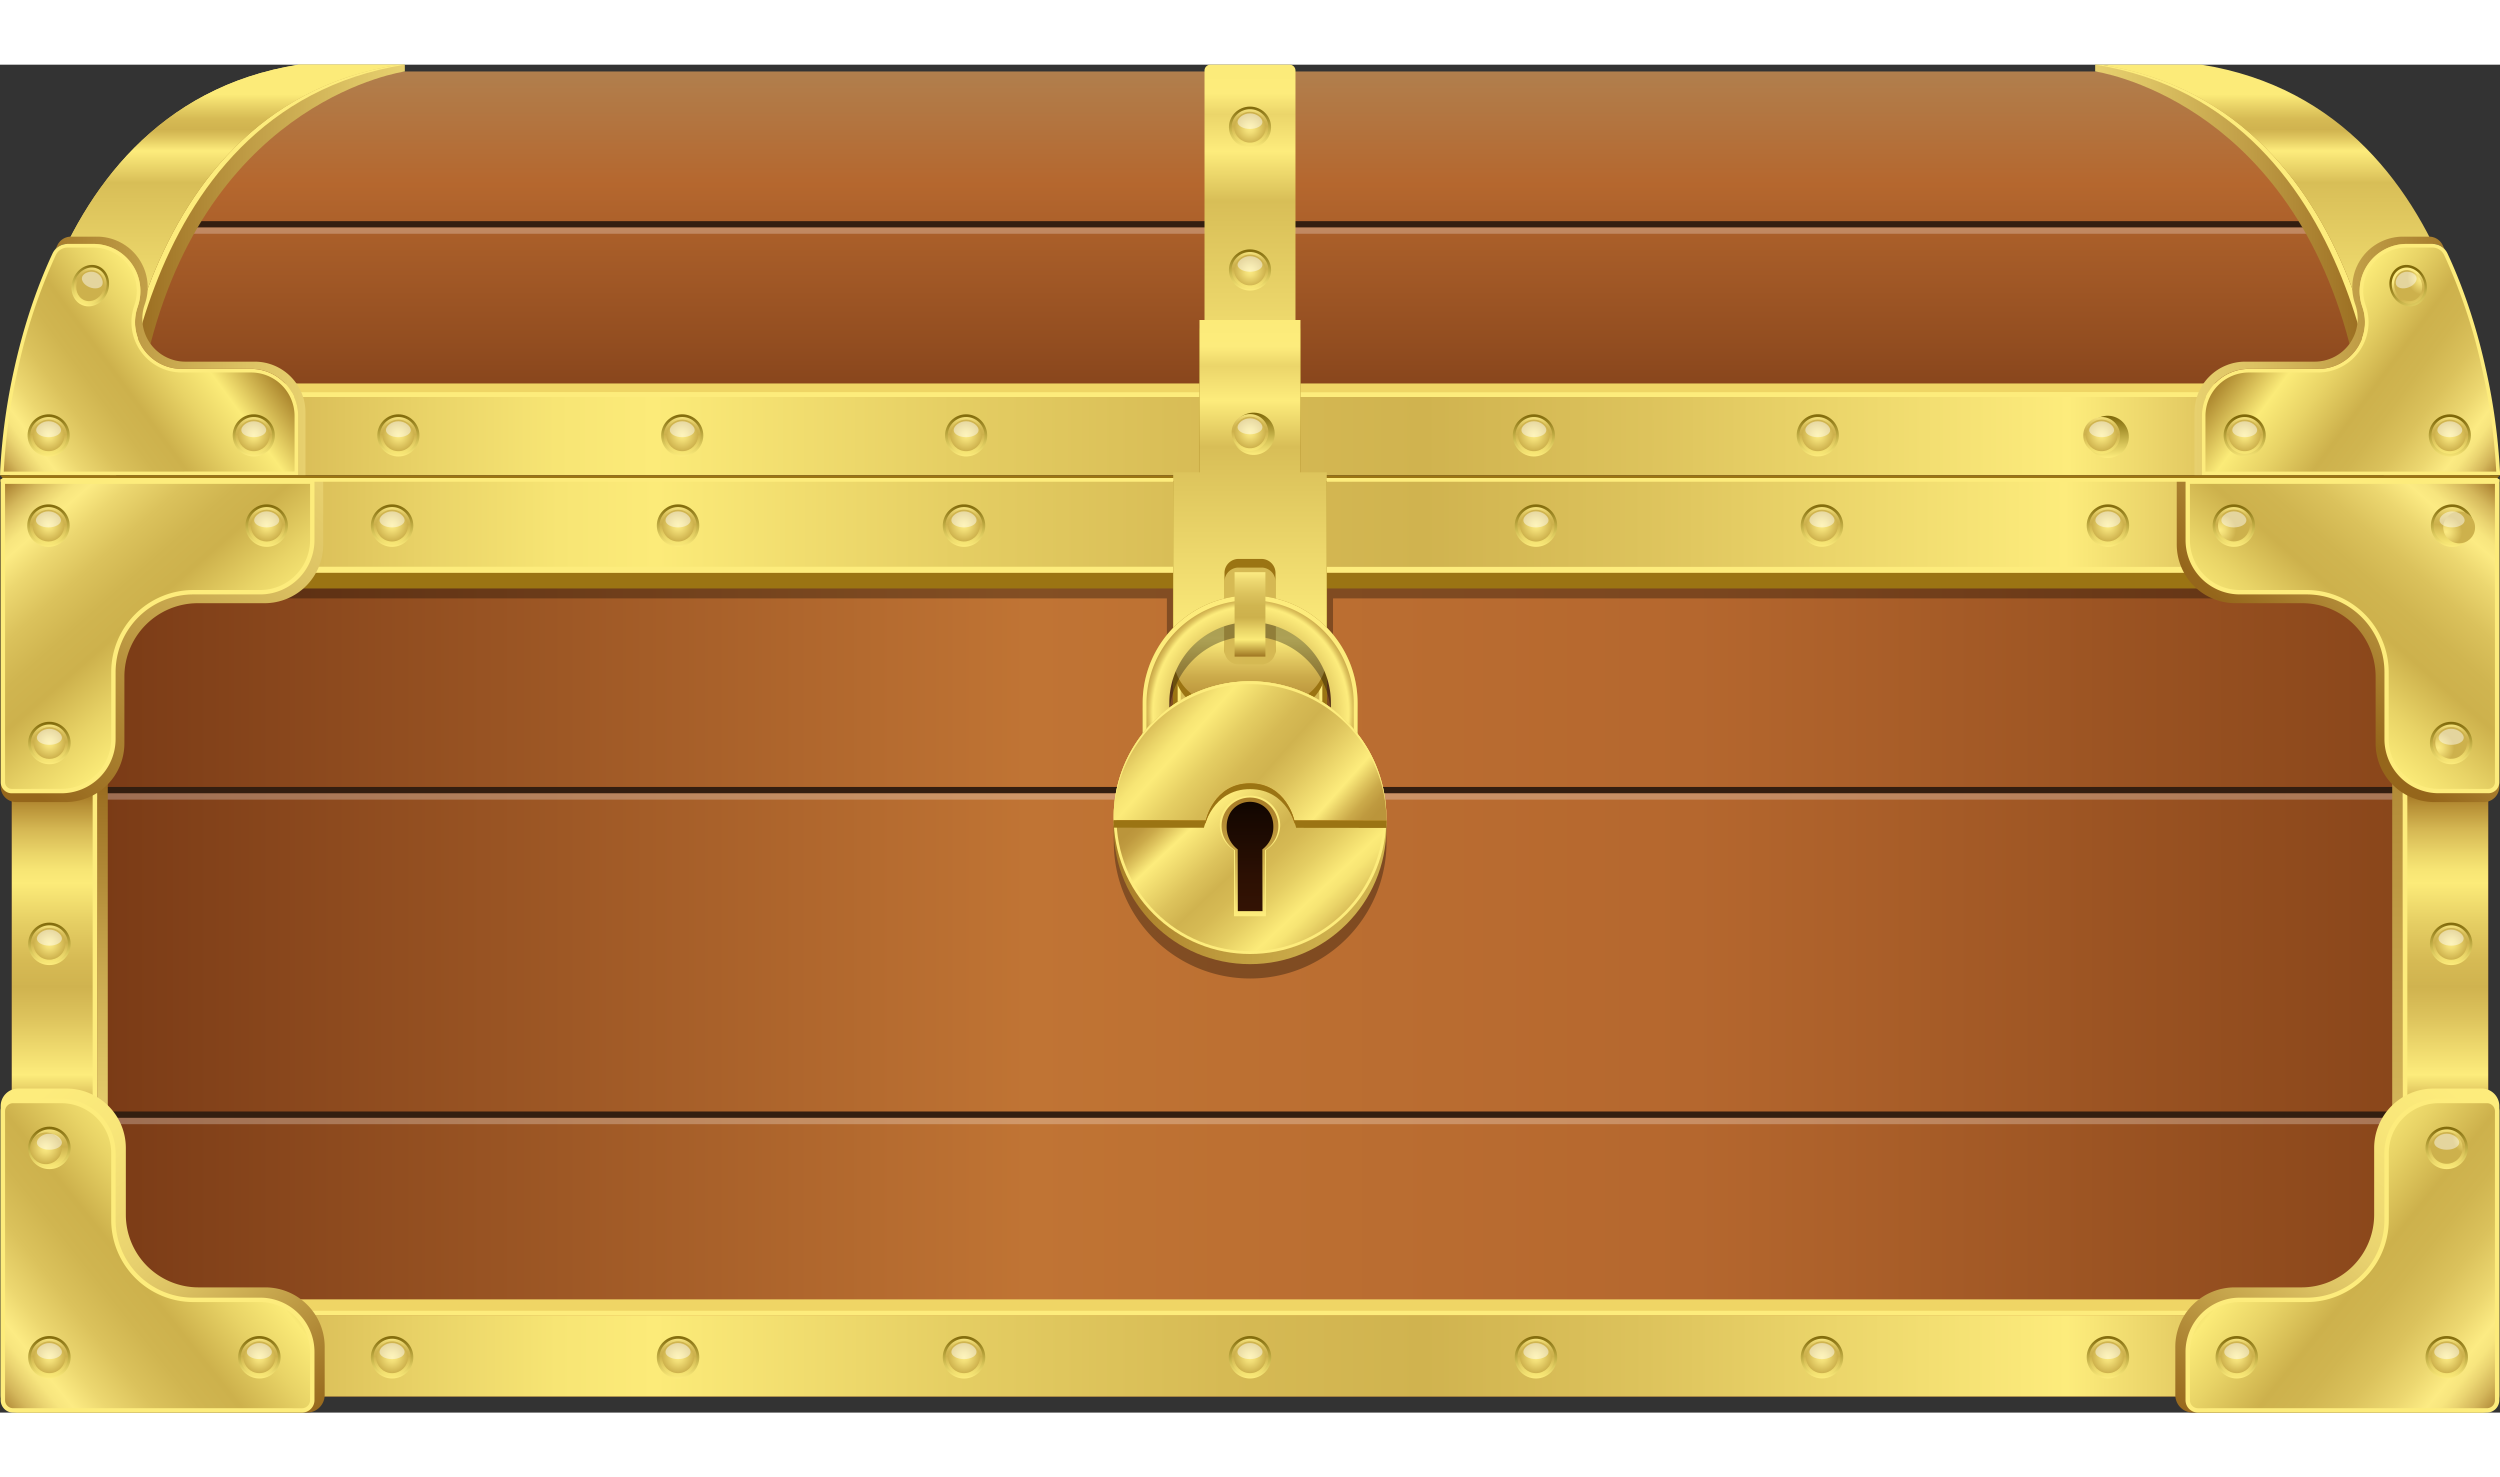 <svg xmlns="http://www.w3.org/2000/svg" xmlns:xlink="http://www.w3.org/1999/xlink" height="65px" width="110px" viewBox="0 0 1584.7 854.41"><rect x="0" y="0" width="1584.7" height="854.41" fill="#333333" stroke="none"/><defs><style>.cls-1{fill:url(#linear-gradient);}.cls-2{opacity:0.32;}.cls-3{fill:#331e10;}.cls-26,.cls-4{fill:#fff;}.cls-4{opacity:0.26;}.cls-5{fill:url(#linear-gradient-2);}.cls-6{fill:#fdec7c;}.cls-7{fill:url(#linear-gradient-3);}.cls-8{fill:url(#linear-gradient-4);}.cls-9{fill:url(#linear-gradient-5);}.cls-10{fill:url(#linear-gradient-6);}.cls-11{fill:#efd565;}.cls-12{fill:#9b7413;}.cls-13{fill:url(#linear-gradient-7);}.cls-14{fill:url(#linear-gradient-8);}.cls-15{fill:url(#linear-gradient-9);}.cls-16{fill:url(#linear-gradient-10);}.cls-17{fill:url(#linear-gradient-11);}.cls-18{fill:url(#linear-gradient-12);}.cls-19{fill:url(#linear-gradient-13);}.cls-20{fill:url(#linear-gradient-14);}.cls-21{fill:url(#linear-gradient-15);}.cls-22{fill:url(#linear-gradient-16);}.cls-23{fill:url(#linear-gradient-17);}.cls-24{fill:url(#linear-gradient-18);}.cls-25{fill:url(#radial-gradient);}.cls-26{opacity:0.46;}.cls-27{fill:url(#linear-gradient-19);}.cls-28{fill:url(#linear-gradient-20);}.cls-29{fill:url(#radial-gradient-2);}.cls-30{fill:url(#linear-gradient-21);}.cls-31{fill:url(#linear-gradient-22);}.cls-32{fill:url(#radial-gradient-3);}.cls-33{fill:url(#linear-gradient-23);}.cls-34{fill:url(#linear-gradient-24);}.cls-35{fill:url(#radial-gradient-4);}.cls-36{fill:url(#linear-gradient-25);}.cls-37{fill:url(#linear-gradient-26);}.cls-38{fill:url(#radial-gradient-5);}.cls-39{fill:url(#linear-gradient-27);}.cls-40{fill:url(#linear-gradient-28);}.cls-41{fill:url(#radial-gradient-6);}.cls-42{fill:url(#linear-gradient-29);}.cls-43{fill:url(#linear-gradient-30);}.cls-44{fill:url(#radial-gradient-7);}.cls-45{fill:url(#linear-gradient-31);}.cls-46{fill:url(#linear-gradient-32);}.cls-47{fill:url(#radial-gradient-8);}.cls-48{fill:url(#linear-gradient-33);}.cls-49{fill:url(#linear-gradient-34);}.cls-50{fill:url(#radial-gradient-9);}.cls-51{fill:url(#linear-gradient-35);}.cls-52{fill:url(#linear-gradient-36);}.cls-53{fill:url(#radial-gradient-10);}.cls-54{fill:url(#linear-gradient-37);}.cls-55{fill:url(#linear-gradient-38);}.cls-56{fill:url(#radial-gradient-11);}.cls-57{fill:url(#linear-gradient-39);}.cls-58{fill:url(#linear-gradient-40);}.cls-59{fill:url(#radial-gradient-12);}.cls-60{fill:url(#linear-gradient-41);}.cls-61{fill:url(#linear-gradient-42);}.cls-62{fill:url(#radial-gradient-13);}.cls-63{fill:url(#linear-gradient-43);}.cls-64{fill:url(#linear-gradient-44);}.cls-65{fill:url(#radial-gradient-14);}.cls-66{fill:url(#linear-gradient-45);}.cls-67{fill:url(#linear-gradient-46);}.cls-68{fill:url(#radial-gradient-15);}.cls-69{fill:url(#linear-gradient-47);}.cls-70{fill:url(#linear-gradient-48);}.cls-71{fill:url(#radial-gradient-16);}.cls-72{fill:url(#linear-gradient-49);}.cls-73{fill:url(#linear-gradient-50);}.cls-74{fill:url(#radial-gradient-17);}.cls-75{fill:url(#linear-gradient-51);}.cls-76{fill:url(#linear-gradient-52);}.cls-77{fill:url(#radial-gradient-18);}.cls-78{fill:url(#linear-gradient-53);}.cls-79{fill:url(#linear-gradient-54);}.cls-80{fill:url(#radial-gradient-19);}.cls-81{fill:url(#linear-gradient-55);}.cls-82{fill:url(#linear-gradient-56);}.cls-83{fill:url(#radial-gradient-20);}.cls-84{fill:url(#linear-gradient-57);}.cls-85{fill:url(#linear-gradient-58);}.cls-86{fill:url(#radial-gradient-21);}.cls-87{fill:url(#linear-gradient-59);}.cls-88{fill:url(#linear-gradient-60);}.cls-89{fill:url(#radial-gradient-22);}.cls-90{fill:url(#linear-gradient-61);}.cls-91{fill:url(#linear-gradient-62);}.cls-92{fill:url(#radial-gradient-23);}.cls-93{fill:url(#linear-gradient-63);}.cls-94{fill:url(#linear-gradient-64);}.cls-95{fill:url(#radial-gradient-24);}.cls-96{fill:url(#linear-gradient-65);}.cls-97{fill:url(#linear-gradient-66);}.cls-98{fill:url(#radial-gradient-25);}.cls-99{fill:url(#linear-gradient-67);}.cls-100{fill:url(#linear-gradient-68);}.cls-101{fill:url(#radial-gradient-26);}.cls-102{fill:url(#linear-gradient-69);}.cls-103{fill:url(#linear-gradient-70);}.cls-104{fill:url(#radial-gradient-27);}.cls-105{fill:url(#linear-gradient-71);}.cls-106{fill:url(#linear-gradient-72);}.cls-107{fill:url(#radial-gradient-28);}.cls-108{fill:url(#linear-gradient-73);}.cls-109{fill:url(#linear-gradient-74);}.cls-110{fill:url(#linear-gradient-75);}.cls-111{fill:url(#linear-gradient-76);}.cls-112{fill:url(#linear-gradient-77);}.cls-113{fill:url(#linear-gradient-78);}.cls-114{fill:url(#linear-gradient-79);}.cls-115{fill:url(#linear-gradient-80);}.cls-116{fill:url(#linear-gradient-81);}.cls-117{fill:url(#linear-gradient-82);}.cls-118{fill:url(#linear-gradient-83);}.cls-119{fill:url(#linear-gradient-84);}.cls-120{fill:url(#linear-gradient-85);}.cls-121{fill:url(#linear-gradient-86);}.cls-122{fill:url(#radial-gradient-29);}.cls-123{fill:url(#linear-gradient-87);}.cls-124{fill:url(#linear-gradient-88);}.cls-125{fill:url(#radial-gradient-30);}.cls-126{fill:url(#linear-gradient-89);}.cls-127{fill:url(#linear-gradient-90);}.cls-128{fill:url(#radial-gradient-31);}.cls-129{fill:url(#linear-gradient-91);}.cls-130{fill:url(#linear-gradient-92);}.cls-131{fill:url(#radial-gradient-32);}.cls-132{fill:url(#linear-gradient-93);}.cls-133{fill:url(#linear-gradient-94);}.cls-134{fill:url(#radial-gradient-33);}.cls-135{fill:url(#linear-gradient-95);}.cls-136{fill:url(#linear-gradient-96);}.cls-137{fill:url(#radial-gradient-34);}.cls-138{fill:url(#linear-gradient-97);}.cls-139{fill:url(#linear-gradient-98);}.cls-140{fill:url(#radial-gradient-35);}.cls-141{fill:url(#linear-gradient-99);}.cls-142{fill:url(#linear-gradient-100);}.cls-143{fill:url(#radial-gradient-36);}.cls-144{fill:url(#linear-gradient-101);}.cls-145{fill:url(#linear-gradient-102);}.cls-146{fill:url(#radial-gradient-37);}.cls-147{fill:url(#linear-gradient-103);}.cls-148{fill:url(#linear-gradient-104);}.cls-149{fill:url(#radial-gradient-38);}.cls-150{fill:url(#linear-gradient-105);}.cls-151{fill:url(#linear-gradient-106);}.cls-152{fill:url(#radial-gradient-39);}.cls-153{fill:url(#linear-gradient-107);}.cls-154{fill:url(#linear-gradient-108);}.cls-155{fill:url(#radial-gradient-40);}.cls-156{fill:url(#linear-gradient-109);}.cls-157{fill:url(#linear-gradient-110);}.cls-158{fill:url(#radial-gradient-41);}.cls-159{fill:url(#linear-gradient-111);}.cls-160{fill:url(#linear-gradient-112);}.cls-161{fill:url(#radial-gradient-42);}.cls-162{fill:url(#linear-gradient-113);}.cls-163{fill:url(#linear-gradient-114);}.cls-164{fill:url(#linear-gradient-115);}.cls-165{fill:url(#radial-gradient-43);}.cls-166{fill:url(#linear-gradient-116);}.cls-167{fill:url(#radial-gradient-44);}.cls-168{fill:url(#linear-gradient-117);}.cls-169{fill:url(#linear-gradient-118);}.cls-170{fill:url(#linear-gradient-119);}.cls-171{fill:url(#linear-gradient-120);}.cls-172{fill:#b77c16;}.cls-173{fill:url(#linear-gradient-121);}</style><linearGradient id="linear-gradient" x1="7.47" y1="553.57" x2="1577.23" y2="553.57" gradientUnits="userSpaceOnUse"><stop offset="0" stop-color="#733513"/><stop offset="0.13" stop-color="#8d4a1e"/><stop offset="0.41" stop-color="#c07434"/><stop offset="0.68" stop-color="#b5672e"/><stop offset="1" stop-color="#844218"/></linearGradient><linearGradient id="linear-gradient-2" x1="34.6" y1="463.4" x2="34.6" y2="676.46" gradientTransform="translate(-524.04 593.24) rotate(-90)" gradientUnits="userSpaceOnUse"><stop offset="0" stop-color="#a87c27"/><stop offset="0.03" stop-color="#b79036"/><stop offset="0.1" stop-color="#d5b753"/><stop offset="0.17" stop-color="#ead468"/><stop offset="0.22" stop-color="#f7e574"/><stop offset="0.26" stop-color="#fceb79"/><stop offset="0.38" stop-color="#e5ce63"/><stop offset="0.49" stop-color="#d6ba54"/><stop offset="0.57" stop-color="#d0b34f"/><stop offset="0.66" stop-color="#ddc35c"/><stop offset="0.83" stop-color="#fdec7c"/><stop offset="0.84" stop-color="#f8e677"/><stop offset="0.89" stop-color="#dec35d"/><stop offset="0.93" stop-color="#cbaa4a"/><stop offset="0.97" stop-color="#bf9a3f"/><stop offset="1" stop-color="#bb953b"/></linearGradient><linearGradient id="linear-gradient-3" x1="1550.1" y1="463.4" x2="1550.1" y2="676.46" gradientTransform="translate(991.46 2108.74) rotate(-90)" xlink:href="#linear-gradient-2"/><linearGradient id="linear-gradient-4" x1="65.03" y1="444.84" x2="65.03" y2="673.77" gradientTransform="translate(-493.61 623.67) rotate(-90)" gradientUnits="userSpaceOnUse"><stop offset="0" stop-color="#95661b"/><stop offset="0.46" stop-color="#c09d46"/><stop offset="0.81" stop-color="#dcc263"/><stop offset="1" stop-color="#e7d06e"/></linearGradient><linearGradient id="linear-gradient-5" x1="1519.67" y1="287" x2="1519.67" y2="830.28" gradientTransform="translate(961.03 2078.31) rotate(-90)" xlink:href="#linear-gradient-4"/><linearGradient id="linear-gradient-6" x1="7.47" y1="818.41" x2="1577.23" y2="818.41" gradientTransform="matrix(1, 0, 0, 1, 0, 0)" xlink:href="#linear-gradient-2"/><linearGradient id="linear-gradient-7" x1="157.68" y1="891.9" x2="-10.76" y2="680.31" gradientUnits="userSpaceOnUse"><stop offset="0" stop-color="#95661b"/><stop offset="0.25" stop-color="#c09d46"/><stop offset="0.44" stop-color="#dcc263"/><stop offset="0.55" stop-color="#e7d06e"/><stop offset="0.6" stop-color="#ebd570"/><stop offset="0.83" stop-color="#f8e679"/><stop offset="1" stop-color="#fdec7c"/></linearGradient><linearGradient id="linear-gradient-8" x1="-12.11" y1="844.66" x2="168.75" y2="699.8" gradientUnits="userSpaceOnUse"><stop offset="0" stop-color="#95661b"/><stop offset="0.04" stop-color="#b6903c"/><stop offset="0.08" stop-color="#d4b75b"/><stop offset="0.12" stop-color="#ead471"/><stop offset="0.15" stop-color="#f7e57e"/><stop offset="0.18" stop-color="#fceb83"/><stop offset="0.25" stop-color="#ecd770"/><stop offset="0.35" stop-color="#dbc25c"/><stop offset="0.45" stop-color="#d0b550"/><stop offset="0.54" stop-color="#cdb14c"/><stop offset="0.68" stop-color="#e8d366"/><stop offset="0.8" stop-color="#fbeb78"/><stop offset="1" stop-color="#9e7521"/></linearGradient><linearGradient id="linear-gradient-9" x1="7.47" y1="348.45" x2="1577.23" y2="348.45" gradientTransform="matrix(1, 0, 0, 1, 0, 0)" xlink:href="#linear-gradient-2"/><linearGradient id="linear-gradient-10" x1="9.33" y1="346.59" x2="1575.38" y2="346.59" gradientTransform="matrix(1, 0, 0, 1, 0, 0)" xlink:href="#linear-gradient-2"/><linearGradient id="linear-gradient-11" x1="-19.86" y1="421.78" x2="161.41" y2="228.13" gradientTransform="matrix(1, 0, 0, 1, 0, 0)" xlink:href="#linear-gradient-4"/><linearGradient id="linear-gradient-12" x1="7.38" y1="255.43" x2="158.46" y2="427.97" xlink:href="#linear-gradient-8"/><linearGradient id="linear-gradient-13" x1="3149.77" y1="891.9" x2="2981.33" y2="680.31" gradientTransform="matrix(-1, 0, 0, 1, 4576.79, 0)" xlink:href="#linear-gradient-7"/><linearGradient id="linear-gradient-14" x1="2979.97" y1="844.66" x2="3160.83" y2="699.8" gradientTransform="matrix(-1, 0, 0, 1, 4576.79, 0)" xlink:href="#linear-gradient-8"/><linearGradient id="linear-gradient-15" x1="1458.11" y1="387.77" x2="1577.37" y2="260.36" gradientTransform="matrix(1, 0, 0, 1, 0, 0)" xlink:href="#linear-gradient-4"/><linearGradient id="linear-gradient-16" x1="1922.13" y1="255.43" x2="2073.22" y2="427.97" gradientTransform="matrix(-1, 0, 0, 1, 3499.45, 0)" xlink:href="#linear-gradient-8"/><linearGradient id="linear-gradient-17" x1="248.53" y1="305.6" x2="248.53" y2="278.68" gradientUnits="userSpaceOnUse"><stop offset="0" stop-color="#fdec7c"/><stop offset="0.31" stop-color="#d9c65b"/><stop offset="1" stop-color="#7f6809"/></linearGradient><linearGradient id="linear-gradient-18" x1="248.53" y1="279.52" x2="248.53" y2="304.65" gradientUnits="userSpaceOnUse"><stop offset="0" stop-color="#fceb83"/><stop offset="0.1" stop-color="#ecd770"/><stop offset="0.23" stop-color="#dbc25c"/><stop offset="0.36" stop-color="#d0b550"/><stop offset="0.48" stop-color="#cdb14c"/><stop offset="0.76" stop-color="#e8d366"/><stop offset="1" stop-color="#fbeb78"/></linearGradient><radialGradient id="radial-gradient" cx="248.53" cy="292.18" r="10.06" gradientTransform="translate(475.79 -16.83) rotate(76.72)" gradientUnits="userSpaceOnUse"><stop offset="0" stop-color="#fceb83"/><stop offset="0.31" stop-color="#f1dd76"/><stop offset="0.89" stop-color="#d3b853"/><stop offset="1" stop-color="#cdb14c"/></radialGradient><linearGradient id="linear-gradient-19" x1="169.05" y1="305.6" x2="169.05" y2="278.68" xlink:href="#linear-gradient-17"/><linearGradient id="linear-gradient-20" x1="169.05" y1="279.52" x2="169.05" y2="304.65" xlink:href="#linear-gradient-18"/><radialGradient id="radial-gradient-2" cx="169.05" cy="292.18" r="10.06" gradientTransform="translate(256.12 -33.96) rotate(45)" xlink:href="#radial-gradient"/><linearGradient id="linear-gradient-21" x1="30.71" y1="305.6" x2="30.71" y2="278.68" xlink:href="#linear-gradient-17"/><linearGradient id="linear-gradient-22" x1="30.71" y1="279.52" x2="30.71" y2="304.65" xlink:href="#linear-gradient-18"/><radialGradient id="radial-gradient-3" cx="30.71" cy="292.18" r="10.06" gradientTransform="translate(215.6 63.86) rotate(45)" xlink:href="#radial-gradient"/><linearGradient id="linear-gradient-23" x1="429.8" y1="305.6" x2="429.8" y2="278.68" xlink:href="#linear-gradient-17"/><linearGradient id="linear-gradient-24" x1="429.8" y1="279.52" x2="429.8" y2="304.65" xlink:href="#linear-gradient-18"/><radialGradient id="radial-gradient-4" cx="429.8" cy="292.18" r="10.06" gradientTransform="translate(649.36 -178.88) rotate(80.78)" xlink:href="#radial-gradient"/><linearGradient id="linear-gradient-25" x1="611.08" y1="305.6" x2="611.08" y2="278.68" xlink:href="#linear-gradient-17"/><linearGradient id="linear-gradient-26" x1="611.08" y1="279.52" x2="611.08" y2="304.65" xlink:href="#linear-gradient-18"/><radialGradient id="radial-gradient-5" cx="611.08" cy="292.18" r="10.06" gradientTransform="translate(755.04 -369.68) rotate(76.72)" xlink:href="#radial-gradient"/><linearGradient id="linear-gradient-27" x1="792.35" y1="305.6" x2="792.35" y2="278.68" gradientTransform="translate(759.06 -551.67) rotate(67.5)" xlink:href="#linear-gradient-17"/><linearGradient id="linear-gradient-28" x1="792.35" y1="279.52" x2="792.35" y2="304.65" xlink:href="#linear-gradient-18"/><radialGradient id="radial-gradient-6" cx="792.35" cy="292.18" r="10.06" gradientTransform="translate(894.67 -546.1) rotate(76.72)" xlink:href="#radial-gradient"/><linearGradient id="linear-gradient-29" x1="973.62" y1="305.6" x2="973.62" y2="278.68" xlink:href="#linear-gradient-17"/><linearGradient id="linear-gradient-30" x1="973.62" y1="279.52" x2="973.62" y2="304.65" xlink:href="#linear-gradient-18"/><radialGradient id="radial-gradient-7" cx="973.62" cy="292.18" r="10.06" gradientTransform="translate(1106.07 -715.68) rotate(80.78)" xlink:href="#radial-gradient"/><linearGradient id="linear-gradient-31" x1="1154.9" y1="305.6" x2="1154.9" y2="278.68" gradientTransform="translate(61.71 -181.22) rotate(9.22)" xlink:href="#linear-gradient-17"/><linearGradient id="linear-gradient-32" x1="1154.9" y1="279.52" x2="1154.9" y2="304.65" xlink:href="#linear-gradient-18"/><radialGradient id="radial-gradient-8" cx="1154.9" cy="292.18" r="10.06" gradientTransform="translate(544.86 -731.06) rotate(45)" xlink:href="#radial-gradient"/><linearGradient id="linear-gradient-33" x1="1336.17" y1="305.6" x2="1336.17" y2="278.68" xlink:href="#linear-gradient-17"/><linearGradient id="linear-gradient-34" x1="1336.17" y1="279.52" x2="1336.17" y2="304.65" xlink:href="#linear-gradient-18"/><radialGradient id="radial-gradient-9" cx="1336.17" cy="292.18" r="10.06" gradientTransform="translate(1313.54 -1075.38) rotate(76.72)" xlink:href="#radial-gradient"/><linearGradient id="linear-gradient-35" x1="248.53" y1="832.77" x2="248.53" y2="805.85" xlink:href="#linear-gradient-17"/><linearGradient id="linear-gradient-36" x1="248.53" y1="806.69" x2="248.53" y2="831.82" xlink:href="#linear-gradient-18"/><radialGradient id="radial-gradient-10" cx="248.53" cy="819.35" r="10.06" gradientTransform="matrix(1, 0, 0, 1, 0, 0)" xlink:href="#radial-gradient"/><linearGradient id="linear-gradient-37" x1="164.4" y1="832.77" x2="164.4" y2="805.85" xlink:href="#linear-gradient-17"/><linearGradient id="linear-gradient-38" x1="164.4" y1="806.69" x2="164.4" y2="831.82" xlink:href="#linear-gradient-18"/><radialGradient id="radial-gradient-11" cx="164.4" cy="819.35" r="10.06" gradientTransform="matrix(1, 0, 0, 1, 0, 0)" xlink:href="#radial-gradient"/><linearGradient id="linear-gradient-39" x1="31.31" y1="832.77" x2="31.31" y2="805.85" xlink:href="#linear-gradient-17"/><linearGradient id="linear-gradient-40" x1="31.31" y1="806.69" x2="31.31" y2="831.82" xlink:href="#linear-gradient-18"/><radialGradient id="radial-gradient-12" cx="31.31" cy="819.35" r="10.06" gradientTransform="matrix(1, 0, 0, 1, 0, 0)" xlink:href="#radial-gradient"/><linearGradient id="linear-gradient-41" x1="31.31" y1="700.06" x2="31.31" y2="673.15" xlink:href="#linear-gradient-17"/><linearGradient id="linear-gradient-42" x1="31.31" y1="673.98" x2="31.31" y2="699.11" xlink:href="#linear-gradient-18"/><radialGradient id="radial-gradient-13" cx="31.31" cy="686.64" r="10.06" gradientTransform="translate(692.39 498.41) rotate(76.72)" xlink:href="#radial-gradient"/><linearGradient id="linear-gradient-43" x1="31.31" y1="443.41" x2="31.31" y2="416.5" xlink:href="#linear-gradient-17"/><linearGradient id="linear-gradient-44" x1="31.31" y1="417.33" x2="31.31" y2="442.46" xlink:href="#linear-gradient-18"/><radialGradient id="radial-gradient-14" cx="31.31" cy="429.99" r="10.06" gradientTransform="translate(313.22 103.8) rotate(45)" xlink:href="#radial-gradient"/><linearGradient id="linear-gradient-45" x1="31.31" y1="570.71" x2="31.31" y2="543.8" xlink:href="#linear-gradient-17"/><linearGradient id="linear-gradient-46" x1="31.31" y1="544.64" x2="31.31" y2="569.76" xlink:href="#linear-gradient-18"/><radialGradient id="radial-gradient-15" cx="31.31" cy="557.29" r="10.06" gradientTransform="translate(566.5 398.78) rotate(76.72)" xlink:href="#radial-gradient"/><linearGradient id="linear-gradient-47" x1="1553.73" y1="570.71" x2="1553.73" y2="543.8" xlink:href="#linear-gradient-17"/><linearGradient id="linear-gradient-48" x1="1553.73" y1="544.64" x2="1553.73" y2="569.76" xlink:href="#linear-gradient-18"/><radialGradient id="radial-gradient-16" cx="1553.73" cy="557.29" r="10.06" gradientTransform="translate(331.54 -552.17) rotate(22.5)" xlink:href="#radial-gradient"/><linearGradient id="linear-gradient-49" x1="3088.28" y1="305.6" x2="3088.28" y2="278.68" gradientTransform="matrix(-1, 0, 0, 1, 4504.27, 0)" xlink:href="#linear-gradient-17"/><linearGradient id="linear-gradient-50" x1="3088.28" y1="279.52" x2="3088.28" y2="304.65" gradientTransform="matrix(-1, 0, 0, 1, 4504.27, 0)" xlink:href="#linear-gradient-18"/><radialGradient id="radial-gradient-17" cx="3088.28" cy="292.18" r="10.06" gradientTransform="matrix(-0.99, -0.16, -0.16, 0.99, 4511.19, 498.46)" xlink:href="#radial-gradient"/><linearGradient id="linear-gradient-51" x1="2949.93" y1="305.6" x2="2949.93" y2="278.68" gradientTransform="matrix(-1, 0, 0, 1, 4504.27, 0)" xlink:href="#linear-gradient-17"/><linearGradient id="linear-gradient-52" x1="2949.93" y1="279.52" x2="2949.93" y2="304.65" gradientTransform="matrix(-1, 0, 0, 1, 4504.27, 0)" xlink:href="#linear-gradient-18"/><radialGradient id="radial-gradient-18" cx="2949.93" cy="292.18" r="10.06" gradientTransform="matrix(-0.99, -0.16, -0.16, 0.99, 4512.98, 476.3)" xlink:href="#radial-gradient"/><linearGradient id="linear-gradient-53" x1="2950.53" y1="443.41" x2="2950.53" y2="416.5" gradientTransform="matrix(-1, 0, 0, 1, 4504.27, 0)" xlink:href="#linear-gradient-17"/><linearGradient id="linear-gradient-54" x1="2950.53" y1="417.33" x2="2950.53" y2="442.46" gradientTransform="matrix(-1, 0, 0, 1, 4504.27, 0)" xlink:href="#linear-gradient-18"/><radialGradient id="radial-gradient-19" cx="2950.53" cy="429.99" r="10.06" gradientTransform="matrix(-0.99, -0.16, -0.16, 0.99, 4535.05, 478.18)" xlink:href="#radial-gradient"/><linearGradient id="linear-gradient-55" x1="3251.08" y1="832.77" x2="3251.08" y2="805.85" gradientTransform="matrix(-1, 0, 0, 1, 4668.92, 0)" xlink:href="#linear-gradient-17"/><linearGradient id="linear-gradient-56" x1="3251.08" y1="806.69" x2="3251.08" y2="831.82" gradientTransform="matrix(-1, 0, 0, 1, 4668.92, 0)" xlink:href="#linear-gradient-18"/><radialGradient id="radial-gradient-20" cx="3251.08" cy="819.35" r="10.06" gradientTransform="matrix(-1, 0, 0, 1, 4668.92, 0)" xlink:href="#radial-gradient"/><linearGradient id="linear-gradient-57" x1="3117.99" y1="832.77" x2="3117.99" y2="805.85" gradientTransform="matrix(-1, 0, 0, 1, 4668.92, 0)" xlink:href="#linear-gradient-17"/><linearGradient id="linear-gradient-58" x1="3117.99" y1="806.69" x2="3117.99" y2="831.82" gradientTransform="matrix(-1, 0, 0, 1, 4668.92, 0)" xlink:href="#linear-gradient-18"/><radialGradient id="radial-gradient-21" cx="3117.99" cy="819.35" r="10.06" gradientTransform="matrix(-1, 0, 0, 1, 4668.92, 0)" xlink:href="#radial-gradient"/><linearGradient id="linear-gradient-59" x1="3117.99" y1="700.06" x2="3117.99" y2="673.15" gradientTransform="matrix(-1, 0, 0, 1, 4668.92, 0)" xlink:href="#linear-gradient-17"/><linearGradient id="linear-gradient-60" x1="3117.99" y1="673.98" x2="3117.99" y2="699.11" gradientTransform="matrix(-1, 0, 0, 1, 4668.92, 0)" xlink:href="#linear-gradient-18"/><radialGradient id="radial-gradient-22" cx="3117.99" cy="686.64" r="10.06" gradientTransform="matrix(-0.38, -0.92, -0.92, 0.38, 3378.5, 3304.52)" xlink:href="#radial-gradient"/><linearGradient id="linear-gradient-61" x1="429.8" y1="832.77" x2="429.8" y2="805.85" xlink:href="#linear-gradient-17"/><linearGradient id="linear-gradient-62" x1="429.8" y1="806.69" x2="429.8" y2="831.82" xlink:href="#linear-gradient-18"/><radialGradient id="radial-gradient-23" cx="429.8" cy="819.35" r="10.06" gradientTransform="matrix(1, 0, 0, 1, 0, 0)" xlink:href="#radial-gradient"/><linearGradient id="linear-gradient-63" x1="611.08" y1="832.77" x2="611.08" y2="805.85" xlink:href="#linear-gradient-17"/><linearGradient id="linear-gradient-64" x1="611.08" y1="806.69" x2="611.08" y2="831.82" xlink:href="#linear-gradient-18"/><radialGradient id="radial-gradient-24" cx="611.08" cy="819.35" r="10.06" gradientTransform="matrix(1, 0, 0, 1, 0, 0)" xlink:href="#radial-gradient"/><linearGradient id="linear-gradient-65" x1="792.35" y1="832.77" x2="792.35" y2="805.85" gradientTransform="translate(1246.1 -226.24) rotate(67.5)" xlink:href="#linear-gradient-17"/><linearGradient id="linear-gradient-66" x1="792.35" y1="806.69" x2="792.35" y2="831.82" xlink:href="#linear-gradient-18"/><radialGradient id="radial-gradient-25" cx="792.35" cy="819.35" r="10.06" gradientTransform="matrix(1, 0, 0, 1, 0, 0)" xlink:href="#radial-gradient"/><linearGradient id="linear-gradient-67" x1="973.62" y1="832.77" x2="973.62" y2="805.85" xlink:href="#linear-gradient-17"/><linearGradient id="linear-gradient-68" x1="973.62" y1="806.69" x2="973.62" y2="831.82" xlink:href="#linear-gradient-18"/><radialGradient id="radial-gradient-26" cx="973.62" cy="819.35" r="10.06" gradientTransform="matrix(1, 0, 0, 1, 0, 0)" xlink:href="#radial-gradient"/><linearGradient id="linear-gradient-69" x1="1154.9" y1="832.77" x2="1154.9" y2="805.85" gradientTransform="translate(146.16 -174.41) rotate(9.22)" xlink:href="#linear-gradient-17"/><linearGradient id="linear-gradient-70" x1="1154.9" y1="806.69" x2="1154.9" y2="831.82" xlink:href="#linear-gradient-18"/><radialGradient id="radial-gradient-27" cx="1154.9" cy="819.35" r="10.06" gradientTransform="matrix(1, 0, 0, 1, 0, 0)" xlink:href="#radial-gradient"/><linearGradient id="linear-gradient-71" x1="1336.17" y1="832.77" x2="1336.17" y2="805.85" xlink:href="#linear-gradient-17"/><linearGradient id="linear-gradient-72" x1="1336.17" y1="806.69" x2="1336.17" y2="831.82" xlink:href="#linear-gradient-18"/><radialGradient id="radial-gradient-28" cx="1336.17" cy="819.35" r="10.06" gradientTransform="matrix(1, 0, 0, 1, 0, 0)" xlink:href="#radial-gradient"/><linearGradient id="linear-gradient-73" x1="797.66" y1="4.3" x2="797.66" y2="260.24" gradientUnits="userSpaceOnUse"><stop offset="0" stop-color="#b17f4d"/><stop offset="0.28" stop-color="#b5672e"/><stop offset="0.68" stop-color="#924d20"/><stop offset="1" stop-color="#733513"/></linearGradient><linearGradient id="linear-gradient-74" x1="6.23" y1="233.91" x2="1578.47" y2="233.91" gradientTransform="matrix(1, 0, 0, 1, 0, 0)" xlink:href="#linear-gradient-2"/><linearGradient id="linear-gradient-75" x1="131.43" y1="-7.99" x2="131.43" y2="215.5" gradientUnits="userSpaceOnUse"><stop offset="0.12" stop-color="#fceb79"/><stop offset="0.16" stop-color="#e5ce63"/><stop offset="0.19" stop-color="#d6ba54"/><stop offset="0.22" stop-color="#d0b34f"/><stop offset="0.24" stop-color="#ddc35c"/><stop offset="0.28" stop-color="#fdec7c"/><stop offset="0.35" stop-color="#e1c960"/><stop offset="0.37" stop-color="#d8be57"/><stop offset="0.83" stop-color="#fdec7c"/><stop offset="0.84" stop-color="#f8e677"/><stop offset="0.89" stop-color="#dec35d"/><stop offset="0.93" stop-color="#cbaa4a"/><stop offset="0.97" stop-color="#bf9a3f"/><stop offset="1" stop-color="#bb953b"/></linearGradient><linearGradient id="linear-gradient-76" x1="75.94" y1="89.13" x2="256.62" y2="89.13" gradientTransform="matrix(1, 0, 0, 1, 0, 0)" xlink:href="#linear-gradient-4"/><linearGradient id="linear-gradient-77" x1="129.46" y1="-7.99" x2="129.46" y2="215.5" xlink:href="#linear-gradient-75"/><linearGradient id="linear-gradient-78" x1="1746.96" y1="89.13" x2="1927.64" y2="89.13" gradientTransform="matrix(-1, 0, 0, 1, 3255.72, 0)" xlink:href="#linear-gradient-4"/><linearGradient id="linear-gradient-79" x1="1800.47" y1="-7.99" x2="1800.47" y2="215.5" gradientTransform="matrix(-1, 0, 0, 1, 3255.72, 0)" xlink:href="#linear-gradient-75"/><linearGradient id="linear-gradient-80" x1="0" y1="184.63" x2="193.65" y2="184.63" gradientTransform="matrix(1, 0, 0, 1, 0, 0)" xlink:href="#linear-gradient-4"/><linearGradient id="linear-gradient-81" x1="2.06" y1="268.8" x2="152.62" y2="158.12" xlink:href="#linear-gradient-8"/><linearGradient id="linear-gradient-82" x1="792.35" x2="792.35" y2="262.01" gradientUnits="userSpaceOnUse"><stop offset="0" stop-color="#fceb79"/><stop offset="0.07" stop-color="#fdec7c"/><stop offset="0.12" stop-color="#ebd56a"/><stop offset="0.21" stop-color="#fdec7c"/><stop offset="0.33" stop-color="#d8be57"/><stop offset="0.83" stop-color="#fdec7c"/><stop offset="0.84" stop-color="#f8e677"/><stop offset="0.89" stop-color="#dec35d"/><stop offset="0.93" stop-color="#cbaa4a"/><stop offset="0.97" stop-color="#bf9a3f"/><stop offset="1" stop-color="#bb953b"/></linearGradient><linearGradient id="linear-gradient-83" x1="1979.43" y1="184.63" x2="2173.08" y2="184.63" gradientTransform="matrix(-1, 0, 0, 1, 3564.13, 0)" xlink:href="#linear-gradient-4"/><linearGradient id="linear-gradient-84" x1="1981.49" y1="268.8" x2="2132.05" y2="158.12" gradientTransform="matrix(-1, 0, 0, 1, 3564.13, 0)" xlink:href="#linear-gradient-8"/><linearGradient id="linear-gradient-85" x1="252.52" y1="248.32" x2="252.52" y2="221.6" xlink:href="#linear-gradient-17"/><linearGradient id="linear-gradient-86" x1="252.52" y1="222.43" x2="252.52" y2="247.37" xlink:href="#linear-gradient-18"/><radialGradient id="radial-gradient-29" cx="252.52" cy="235" r="9.99" gradientTransform="matrix(1, 0, 0, 1, 0, 0)" xlink:href="#radial-gradient"/><linearGradient id="linear-gradient-87" x1="432.46" y1="248.32" x2="432.46" y2="221.6" gradientTransform="translate(484.07 -254.48) rotate(67.5)" xlink:href="#linear-gradient-17"/><linearGradient id="linear-gradient-88" x1="432.46" y1="222.43" x2="432.46" y2="247.37" xlink:href="#linear-gradient-18"/><radialGradient id="radial-gradient-30" cx="432.46" cy="235" r="9.99" gradientTransform="matrix(1, 0, 0, 1, 0, 0)" xlink:href="#radial-gradient"/><linearGradient id="linear-gradient-89" x1="612.41" y1="248.32" x2="612.41" y2="221.6" gradientTransform="translate(595.15 -420.73) rotate(67.5)" xlink:href="#linear-gradient-17"/><linearGradient id="linear-gradient-90" x1="612.41" y1="222.43" x2="612.41" y2="247.37" xlink:href="#linear-gradient-18"/><radialGradient id="radial-gradient-31" cx="612.41" cy="235" r="9.99" gradientTransform="matrix(1, 0, 0, 1, 0, 0)" xlink:href="#radial-gradient"/><linearGradient id="linear-gradient-91" x1="792.35" y1="143.14" x2="792.35" y2="117.04" xlink:href="#linear-gradient-17"/><linearGradient id="linear-gradient-92" x1="792.35" y1="117.86" x2="792.35" y2="142.22" xlink:href="#linear-gradient-18"/><radialGradient id="radial-gradient-32" cx="792.35" cy="296.49" r="9.99" gradientTransform="translate(0 -159.51) scale(1 0.98)" xlink:href="#radial-gradient"/><linearGradient id="linear-gradient-93" x1="792.35" y1="52.64" x2="792.35" y2="26.54" xlink:href="#linear-gradient-17"/><linearGradient id="linear-gradient-94" x1="792.35" y1="27.35" x2="792.35" y2="51.72" xlink:href="#linear-gradient-18"/><radialGradient id="radial-gradient-33" cx="792.35" cy="203.85" r="9.99" gradientTransform="translate(0 -159.51) scale(1 0.98)" xlink:href="#radial-gradient"/><linearGradient id="linear-gradient-95" x1="972.3" y1="248.32" x2="972.3" y2="221.6" gradientTransform="translate(817.32 -753.22) rotate(67.5)" xlink:href="#linear-gradient-17"/><linearGradient id="linear-gradient-96" x1="972.3" y1="222.43" x2="972.3" y2="247.37" xlink:href="#linear-gradient-18"/><radialGradient id="radial-gradient-34" cx="972.3" cy="235" r="9.99" gradientTransform="matrix(1, 0, 0, 1, 0, 0)" xlink:href="#radial-gradient"/><linearGradient id="linear-gradient-97" x1="1152.24" y1="248.32" x2="1152.24" y2="221.6" gradientTransform="translate(52.52 -181.53) rotate(9.22)" xlink:href="#linear-gradient-17"/><linearGradient id="linear-gradient-98" x1="1152.24" y1="222.43" x2="1152.24" y2="247.37" xlink:href="#linear-gradient-18"/><radialGradient id="radial-gradient-35" cx="1152.24" cy="235" r="9.99" gradientTransform="matrix(1, 0, 0, 1, 0, 0)" xlink:href="#radial-gradient"/><linearGradient id="linear-gradient-99" x1="1332.19" y1="248.32" x2="1332.19" y2="221.6" gradientTransform="translate(54.84 -210.36) rotate(9.22)" xlink:href="#linear-gradient-17"/><linearGradient id="linear-gradient-100" x1="1332.19" y1="222.43" x2="1332.19" y2="247.37" xlink:href="#linear-gradient-18"/><radialGradient id="radial-gradient-36" cx="1332.19" cy="235" r="9.99" gradientTransform="matrix(1, 0, 0, 1, 0, 0)" xlink:href="#radial-gradient"/><linearGradient id="linear-gradient-101" x1="30.82" y1="248.32" x2="30.82" y2="221.6" gradientTransform="translate(38.04 -1.9) rotate(9.22)" xlink:href="#linear-gradient-17"/><linearGradient id="linear-gradient-102" x1="30.82" y1="222.43" x2="30.82" y2="247.37" xlink:href="#linear-gradient-18"/><radialGradient id="radial-gradient-37" cx="30.82" cy="235" r="9.99" gradientTransform="matrix(1, 0, 0, 1, 0, 0)" xlink:href="#radial-gradient"/><linearGradient id="linear-gradient-103" x1="160.86" y1="248.32" x2="160.86" y2="221.6" gradientTransform="translate(316.4 -3.55) rotate(67.5)" xlink:href="#linear-gradient-17"/><linearGradient id="linear-gradient-104" x1="160.86" y1="222.43" x2="160.86" y2="247.37" xlink:href="#linear-gradient-18"/><radialGradient id="radial-gradient-38" cx="160.86" cy="235" r="9.99" gradientTransform="matrix(1, 0, 0, 1, 0, 0)" xlink:href="#radial-gradient"/><linearGradient id="linear-gradient-105" x1="3233.55" y1="-202.89" x2="3233.55" y2="-229.61" gradientTransform="matrix(-0.93, 0.37, 0.37, 0.93, 4613.17, -847.52)" xlink:href="#linear-gradient-17"/><linearGradient id="linear-gradient-106" x1="3233.55" y1="-228.78" x2="3233.55" y2="-203.84" gradientTransform="matrix(-0.93, 0.37, 0.37, 0.93, 4613.17, -847.52)" xlink:href="#linear-gradient-18"/><radialGradient id="radial-gradient-39" cx="3375.61" cy="-216.21" r="9.99" gradientTransform="matrix(-0.81, 0.32, 0.37, 0.93, 4348.99, -743.12)" xlink:href="#radial-gradient"/><linearGradient id="linear-gradient-107" x1="3059.21" y1="248.32" x2="3059.21" y2="221.6" gradientTransform="matrix(-0.92, -0.38, -0.38, 0.92, 4469.16, 1188.6)" xlink:href="#linear-gradient-17"/><linearGradient id="linear-gradient-108" x1="3059.21" y1="222.43" x2="3059.21" y2="247.37" gradientTransform="matrix(-1, 0, 0, 1, 4612.11, 0)" xlink:href="#linear-gradient-18"/><radialGradient id="radial-gradient-40" cx="3059.21" cy="235" r="9.99" gradientTransform="matrix(-1, 0, 0, 1, 4612.11, 0)" xlink:href="#radial-gradient"/><linearGradient id="linear-gradient-109" x1="3189.25" y1="248.32" x2="3189.25" y2="221.6" gradientTransform="matrix(-0.92, -0.38, -0.38, 0.92, 4459.26, 1238.36)" xlink:href="#linear-gradient-17"/><linearGradient id="linear-gradient-110" x1="3189.25" y1="222.43" x2="3189.25" y2="247.37" gradientTransform="matrix(-1, 0, 0, 1, 4612.11, 0)" xlink:href="#linear-gradient-18"/><radialGradient id="radial-gradient-41" cx="3189.25" cy="235" r="9.99" gradientTransform="matrix(-1, 0, 0, 1, 4612.11, 0)" xlink:href="#radial-gradient"/><linearGradient id="linear-gradient-111" x1="6823.15" y1="-1621.75" x2="6823.15" y2="-1648.47" gradientTransform="translate(-1577.61 -6683.27) rotate(90)" xlink:href="#linear-gradient-17"/><linearGradient id="linear-gradient-112" x1="6823.15" y1="-1647.64" x2="6823.15" y2="-1622.7" gradientTransform="translate(-1577.59 -6683.27) rotate(90)" xlink:href="#linear-gradient-18"/><radialGradient id="radial-gradient-42" cx="7483.82" cy="-1635.09" r="9.99" gradientTransform="matrix(0.81, 0.32, -0.37, 0.93, -6625.18, -743.12)" xlink:href="#radial-gradient"/><linearGradient id="linear-gradient-113" x1="792.35" y1="161.82" x2="792.35" y2="405.33" xlink:href="#linear-gradient-82"/><linearGradient id="linear-gradient-114" x1="792.35" y1="246.47" x2="792.35" y2="219.75" gradientTransform="translate(47.58 -123.91) rotate(9.22)" xlink:href="#linear-gradient-17"/><linearGradient id="linear-gradient-115" x1="792.35" y1="220.58" x2="792.35" y2="245.52" xlink:href="#linear-gradient-18"/><radialGradient id="radial-gradient-43" cx="792.35" cy="233.15" r="9.99" gradientTransform="matrix(1, 0, 0, 1, 0, 0)" xlink:href="#radial-gradient"/><linearGradient id="linear-gradient-116" x1="705.92" y1="483.71" x2="878.8" y2="483.71" gradientUnits="userSpaceOnUse"><stop offset="0" stop-color="#a87c27"/><stop offset="0.04" stop-color="#ab802a"/><stop offset="0.42" stop-color="#bf9c3e"/><stop offset="0.75" stop-color="#ccad4b"/><stop offset="1" stop-color="#d0b34f"/></linearGradient><radialGradient id="radial-gradient-44" cx="792.82" cy="-157.45" r="69.5" gradientTransform="translate(0 580.54) scale(1 1.08)" gradientUnits="userSpaceOnUse"><stop offset="0" stop-color="#a87c27"/><stop offset="0.02" stop-color="#b79036"/><stop offset="0.06" stop-color="#d5b753"/><stop offset="0.09" stop-color="#ead468"/><stop offset="0.12" stop-color="#f7e574"/><stop offset="0.15" stop-color="#fceb79"/><stop offset="0.31" stop-color="#e5ce63"/><stop offset="0.47" stop-color="#d6ba54"/><stop offset="0.57" stop-color="#d0b34f"/><stop offset="0.68" stop-color="#ddc35c"/><stop offset="0.89" stop-color="#fdec7c"/><stop offset="0.9" stop-color="#f8e677"/><stop offset="0.93" stop-color="#dec35d"/><stop offset="0.96" stop-color="#cbaa4a"/><stop offset="0.98" stop-color="#bf9a3f"/><stop offset="1" stop-color="#bb953b"/></radialGradient><linearGradient id="linear-gradient-117" x1="862.49" y1="552.04" x2="761.03" y2="443.89" gradientTransform="translate(569.57 -420.49) rotate(45)" xlink:href="#linear-gradient-2"/><linearGradient id="linear-gradient-118" x1="792.36" y1="464.52" x2="792.36" y2="538.75" gradientUnits="userSpaceOnUse"><stop offset="0" stop-color="#a87c27"/><stop offset="0.16" stop-color="#b18730"/><stop offset="0.46" stop-color="#c7a546"/><stop offset="0.84" stop-color="#ecd66b"/><stop offset="1" stop-color="#fdec7c"/></linearGradient><linearGradient id="linear-gradient-119" x1="792.35" y1="467.04" x2="792.35" y2="539.15" gradientUnits="userSpaceOnUse"><stop offset="0" stop-color="#100500"/><stop offset="0.13" stop-color="#170801"/><stop offset="0.66" stop-color="#2c1003"/><stop offset="1" stop-color="#341304"/></linearGradient><linearGradient id="linear-gradient-120" x1="723.56" y1="397.29" x2="844.86" y2="505.73" gradientTransform="matrix(1, 0, 0, 1, 0, 0)" xlink:href="#linear-gradient-2"/><linearGradient id="linear-gradient-121" x1="792.35" y1="321.7" x2="792.35" y2="375.2" gradientUnits="userSpaceOnUse"><stop offset="0" stop-color="#fceb83"/><stop offset="0.11" stop-color="#ecd770"/><stop offset="0.26" stop-color="#dbc25c"/><stop offset="0.4" stop-color="#d0b550"/><stop offset="0.54" stop-color="#cdb14c"/><stop offset="0.68" stop-color="#e8d366"/><stop offset="0.8" stop-color="#fbeb78"/><stop offset="1" stop-color="#9e7521"/></linearGradient></defs><title>Asset 1</title><g id="Layer_2" data-name="Layer 2"><g id="Layer_1-2" data-name="Layer 1"><rect class="cls-1" x="7.47" y="262.95" width="1569.76" height="581.26"/><path class="cls-2" d="M1573.19,328.21H15.12l-.46,10.09h725V429c0,9.21,8.72,16.67,19.48,16.67h66.36c10.76,0,19.48-7.46,19.48-16.67V338.3h727.77Z"/><rect class="cls-3" x="34.98" y="457.83" width="1514.75" height="4.02"/><rect class="cls-4" x="34.98" y="461.85" width="1514.75" height="4.02"/><rect class="cls-3" x="34.98" y="663.55" width="1514.75" height="4.02"/><rect class="cls-4" x="34.98" y="667.57" width="1514.75" height="4.02"/><rect class="cls-5" x="-237.04" y="531.51" width="543.28" height="54.27" transform="translate(593.24 524.04) rotate(90)"/><rect class="cls-6" x="-211.4" y="557.14" width="543.28" height="3" transform="translate(618.88 498.4) rotate(90)"/><rect class="cls-7" x="1278.46" y="531.51" width="543.28" height="54.27" transform="translate(2108.74 -991.46) rotate(90)"/><rect class="cls-8" x="-206.61" y="555.35" width="543.28" height="6.59" transform="translate(623.67 493.61) rotate(90)"/><rect class="cls-9" x="1248.03" y="555.35" width="543.28" height="6.59" transform="translate(2078.31 -961.03) rotate(90)"/><rect class="cls-10" x="7.47" y="792.62" width="1569.76" height="51.58"/><rect class="cls-11" x="7.47" y="782.64" width="1569.76" height="9.98"/><rect class="cls-6" x="7.47" y="789.86" width="1569.76" height="2.76"/><path class="cls-12" d="M1577.23,322H7.47v10h736v89.79c0,9.11,8.09,16.5,18.07,16.5h61.58c10,0,18.08-7.39,18.08-16.5V332h736Z"/><path class="cls-13" d="M11.56,854.41A11.14,11.14,0,0,1,.43,843.28V660.14A11.14,11.14,0,0,1,11.56,649H42.11a37.7,37.7,0,0,1,37.66,37.66v42.38a46.08,46.08,0,0,0,46,46h42.38a37.7,37.7,0,0,1,37.66,37.66v30.55a11.14,11.14,0,0,1-11.13,11.13Z"/><path class="cls-6" d="M164.92,781.56H122.54A49.25,49.25,0,0,1,73.28,732.3V689.92A34.42,34.42,0,0,0,38.86,655.5H8.32a7.89,7.89,0,0,0-7.89,7.89V846.52a7.89,7.89,0,0,0,7.89,7.89H191.45a7.89,7.89,0,0,0,7.89-7.89V816A34.42,34.42,0,0,0,164.92,781.56Z"/><path class="cls-14" d="M8.32,851.63a5.11,5.11,0,0,1-5.11-5.11V663.39a5.11,5.11,0,0,1,5.11-5.1H38.86a31.66,31.66,0,0,1,31.63,31.63V732.3a52.11,52.11,0,0,0,52.05,52.05h42.38A31.67,31.67,0,0,1,196.55,816v30.54a5.11,5.11,0,0,1-5.1,5.11Z"/><path class="cls-15" d="M7.47,263v59h739.1v95A16.94,16.94,0,0,0,763.5,434h57.7A16.94,16.94,0,0,0,838.13,417V322h739.1V263Z"/><path class="cls-6" d="M7.47,263v59h739.1v95A16.94,16.94,0,0,0,763.5,434h57.7A16.94,16.94,0,0,0,838.13,417V322h739.1V263Z"/><path class="cls-16" d="M763.5,430.24a15.1,15.1,0,0,1-15.08-15.08v-96.9H9.33V263H1575.38v55.31H836.28v96.9a15.1,15.1,0,0,1-15.08,15.08Z"/><path class="cls-17" d="M204.9,262.94v41.23a37.23,37.23,0,0,1-37.2,37.19H125.33a46.54,46.54,0,0,0-46.48,46.48v42.38a37.24,37.24,0,0,1-37.2,37.2H10.25A9.82,9.82,0,0,1,.43,457.6V262.94Z"/><path class="cls-6" d="M199.34,262.94v38.44a34.41,34.41,0,0,1-34.42,34.41H122.54a49.27,49.27,0,0,0-49.26,49.27v42.38a34.42,34.42,0,0,1-34.41,34.41H7.47a7,7,0,0,1-7-7V262.94Z"/><path class="cls-18" d="M7.47,459.07a4.26,4.26,0,0,1-4.26-4.25V265.73H196.55v35.65A31.67,31.67,0,0,1,164.92,333H122.54a52.11,52.11,0,0,0-52.05,52.05v42.38a31.66,31.66,0,0,1-31.63,31.63Z"/><rect class="cls-6" x="1252.82" y="557.14" width="543.28" height="3" transform="translate(2083.1 -965.82) rotate(90)"/><path class="cls-19" d="M1573.14,854.41a11.14,11.14,0,0,0,11.13-11.13V660.14A11.14,11.14,0,0,0,1573.14,649h-30.55a37.7,37.7,0,0,0-37.66,37.66v42.38a46.08,46.08,0,0,1-46,46h-42.38a37.7,37.7,0,0,0-37.66,37.66v30.55A11.14,11.14,0,0,0,1390,854.41Z"/><path class="cls-6" d="M1419.78,781.56h42.38a49.25,49.25,0,0,0,49.26-49.26V689.92a34.42,34.42,0,0,1,34.42-34.42h30.54a7.89,7.89,0,0,1,7.89,7.89V846.52a7.89,7.89,0,0,1-7.89,7.89H1393.25a7.89,7.89,0,0,1-7.89-7.89V816A34.42,34.42,0,0,1,1419.78,781.56Z"/><path class="cls-20" d="M1576.38,851.63a5.11,5.11,0,0,0,5.11-5.11V663.39a5.11,5.11,0,0,0-5.11-5.1h-30.54a31.67,31.67,0,0,0-31.63,31.63V732.3a52.11,52.11,0,0,1-52,52.05h-42.38A31.67,31.67,0,0,0,1388.15,816v30.54a5.11,5.11,0,0,0,5.1,5.11Z"/><path class="cls-21" d="M1584.27,262.94V457.6a9.82,9.82,0,0,1-9.82,9.82h-31.4a37.23,37.23,0,0,1-37.19-37.2V387.84a46.55,46.55,0,0,0-46.49-46.48H1417a37.23,37.23,0,0,1-37.2-37.19V262.94Z"/><path class="cls-6" d="M1584.27,262.94V454.81a7,7,0,0,1-7,7h-31.4a34.42,34.42,0,0,1-34.42-34.41V385.06a49.27,49.27,0,0,0-49.26-49.27h-42.38a34.41,34.41,0,0,1-34.42-34.41V262.94Z"/><path class="cls-22" d="M1577.24,459.07a4.26,4.26,0,0,0,4.25-4.25V265.73H1388.15v35.65A31.67,31.67,0,0,0,1419.78,333h42.38a52.11,52.11,0,0,1,52,52.05v42.38a31.67,31.67,0,0,0,31.63,31.63Z"/><polygon class="cls-6" points="1584.27 262.94 1584.27 264.34 0.43 264.34 0.43 262.94 2.33 261.55 1582.37 261.55 1584.27 262.94"/><circle class="cls-23" cx="248.53" cy="292.17" r="13.46"/><path class="cls-24" d="M260.27,292.18a11.75,11.75,0,1,1-11.74-11.75A11.74,11.74,0,0,1,260.27,292.18Z"/><circle class="cls-25" cx="248.53" cy="292.18" r="10.06" transform="translate(-92.94 466.93) rotate(-76.72)"/><path class="cls-26" d="M256.47,288.81c0,2.49-3.56,4.51-7.94,4.51s-7.94-2-7.94-4.51,3.55-5.67,7.94-5.67S256.47,286.31,256.47,288.81Z"/><circle class="cls-27" cx="169.05" cy="292.17" r="13.46"/><path class="cls-28" d="M180.8,292.18a11.75,11.75,0,1,1-11.75-11.75A11.75,11.75,0,0,1,180.8,292.18Z"/><circle class="cls-29" cx="169.05" cy="292.18" r="10.06" transform="translate(-157.09 205.12) rotate(-45)"/><path class="cls-26" d="M177,288.81c0,2.49-3.56,4.51-7.95,4.51s-7.94-2-7.94-4.51,3.56-5.67,7.94-5.67S177,286.31,177,288.81Z"/><circle class="cls-30" cx="30.71" cy="292.17" r="13.46"/><path class="cls-31" d="M42.45,292.18a11.75,11.75,0,1,1-11.74-11.75A11.74,11.74,0,0,1,42.45,292.18Z"/><circle class="cls-32" cx="30.71" cy="292.18" r="10.06" transform="translate(-197.61 107.29) rotate(-45)"/><path class="cls-26" d="M38.65,288.81c0,2.49-3.56,4.51-7.94,4.51s-7.94-2-7.94-4.51,3.55-5.67,7.94-5.67S38.65,286.31,38.65,288.81Z"/><circle class="cls-33" cx="429.8" cy="292.17" r="13.46"/><path class="cls-34" d="M441.55,292.18a11.75,11.75,0,1,1-11.75-11.75A11.75,11.75,0,0,1,441.55,292.18Z"/><circle class="cls-35" cx="429.8" cy="292.18" r="10.06" transform="translate(72.55 669.63) rotate(-80.78)"/><path class="cls-26" d="M437.74,288.81c0,2.49-3.55,4.51-7.94,4.51s-7.94-2-7.94-4.51,3.56-5.67,7.94-5.67S437.74,286.31,437.74,288.81Z"/><path class="cls-36" d="M611.08,278.71a13.46,13.46,0,1,0,13.45,13.46A13.46,13.46,0,0,0,611.08,278.71Z"/><path class="cls-37" d="M622.82,292.18a11.75,11.75,0,1,1-11.74-11.75A11.75,11.75,0,0,1,622.82,292.18Z"/><circle class="cls-38" cx="611.08" cy="292.18" r="10.06" transform="translate(186.32 819.78) rotate(-76.72)"/><path class="cls-26" d="M619,288.81c0,2.49-3.56,4.51-7.94,4.51s-8-2-8-4.51,3.56-5.67,8-5.67S619,286.31,619,288.81Z"/><circle class="cls-39" cx="792.35" cy="292.17" r="13.46" transform="translate(219.2 912.4) rotate(-67.5)"/><path class="cls-40" d="M804.1,292.18a11.75,11.75,0,1,1-11.75-11.75A11.75,11.75,0,0,1,804.1,292.18Z"/><circle class="cls-41" cx="792.35" cy="292.18" r="10.06" transform="translate(325.94 996.2) rotate(-76.72)"/><path class="cls-26" d="M800.29,288.81c0,2.49-3.55,4.51-7.94,4.51s-7.94-2-7.94-4.51,3.55-5.67,7.94-5.67S800.29,286.31,800.29,288.81Z"/><circle class="cls-42" cx="973.62" cy="292.17" r="13.46"/><path class="cls-43" d="M985.37,292.18a11.75,11.75,0,1,1-11.75-11.75A11.75,11.75,0,0,1,985.37,292.18Z"/><circle class="cls-44" cx="973.62" cy="292.18" r="10.06" transform="translate(529.26 1206.43) rotate(-80.78)"/><path class="cls-26" d="M981.57,288.81c0,2.49-3.56,4.51-8,4.51s-7.94-2-7.94-4.51,3.56-5.67,7.94-5.67S981.57,286.31,981.57,288.81Z"/><circle class="cls-45" cx="1154.9" cy="292.17" r="13.46" transform="translate(-31.89 188.77) rotate(-9.22)"/><path class="cls-46" d="M1166.64,292.18a11.75,11.75,0,1,1-11.74-11.75A11.74,11.74,0,0,1,1166.64,292.18Z"/><circle class="cls-47" cx="1154.9" cy="292.18" r="10.06" transform="translate(131.66 902.21) rotate(-45)"/><path class="cls-26" d="M1162.84,288.81c0,2.49-3.56,4.51-7.94,4.51s-7.94-2-7.94-4.51,3.55-5.67,7.94-5.67S1162.84,286.31,1162.84,288.81Z"/><circle class="cls-48" cx="1336.17" cy="292.17" r="13.46"/><path class="cls-49" d="M1347.92,292.18a11.75,11.75,0,1,1-11.75-11.75A11.75,11.75,0,0,1,1347.92,292.18Z"/><circle class="cls-50" cx="1336.17" cy="292.18" r="10.06" transform="translate(744.82 1525.48) rotate(-76.72)"/><path class="cls-26" d="M1344.11,288.81c0,2.49-3.55,4.51-7.94,4.51s-7.94-2-7.94-4.51,3.56-5.67,7.94-5.67S1344.11,286.31,1344.11,288.81Z"/><circle class="cls-51" cx="248.53" cy="819.34" r="13.46"/><circle class="cls-52" cx="248.53" cy="819.35" r="11.75"/><circle class="cls-53" cx="248.53" cy="819.35" r="10.06"/><path class="cls-26" d="M256.47,816c0,2.49-3.56,4.51-7.94,4.51s-7.94-2-7.94-4.51,3.55-5.67,7.94-5.67S256.47,813.48,256.47,816Z"/><circle class="cls-54" cx="164.4" cy="819.34" r="13.46"/><circle class="cls-55" cx="164.4" cy="819.35" r="11.75"/><circle class="cls-56" cx="164.4" cy="819.35" r="10.06"/><path class="cls-26" d="M172.34,816c0,2.49-3.55,4.51-7.94,4.51s-7.94-2-7.94-4.51,3.56-5.67,7.94-5.67S172.34,813.48,172.34,816Z"/><circle class="cls-57" cx="31.31" cy="819.34" r="13.46"/><circle class="cls-58" cx="31.31" cy="819.35" r="11.75"/><circle class="cls-59" cx="31.31" cy="819.35" r="10.06"/><path class="cls-26" d="M39.25,816c0,2.49-3.55,4.51-7.94,4.51s-7.94-2-7.94-4.51,3.55-5.67,7.94-5.67S39.25,813.48,39.25,816Z"/><circle class="cls-60" cx="31.31" cy="686.63" r="13.46"/><circle class="cls-61" cx="31.31" cy="686.64" r="11.75"/><circle class="cls-62" cx="31.31" cy="686.64" r="10.06" transform="matrix(0.23, -0.97, 0.97, 0.23, -644.16, 559.36)"/><path class="cls-26" d="M39.25,683.27c0,2.49-3.55,4.52-7.94,4.52s-7.94-2-7.94-4.52,3.55-5.66,7.94-5.66S39.25,680.77,39.25,683.27Z"/><circle class="cls-63" cx="31.31" cy="429.98" r="13.46"/><circle class="cls-64" cx="31.31" cy="429.99" r="11.75"/><circle class="cls-65" cx="31.31" cy="429.99" r="10.06" transform="translate(-294.88 148.08) rotate(-45)"/><path class="cls-26" d="M39.25,426.62c0,2.49-3.55,4.52-7.94,4.52s-7.94-2-7.94-4.52S26.92,421,31.31,421,39.25,424.12,39.25,426.62Z"/><circle class="cls-66" cx="31.31" cy="557.29" r="13.46"/><path class="cls-67" d="M43.06,557.29a11.75,11.75,0,1,1-11.75-11.74A11.75,11.75,0,0,1,43.06,557.29Z"/><circle class="cls-68" cx="31.31" cy="557.29" r="10.06" transform="translate(-518.27 459.73) rotate(-76.72)"/><path class="cls-26" d="M39.25,553.92c0,2.5-3.55,4.52-7.94,4.52s-7.94-2-7.94-4.52,3.55-5.66,7.94-5.66S39.25,551.43,39.25,553.92Z"/><circle class="cls-69" cx="1553.73" cy="557.29" r="13.46"/><path class="cls-70" d="M1565.48,557.29a11.75,11.75,0,1,1-11.75-11.74A11.75,11.75,0,0,1,1565.48,557.29Z"/><circle class="cls-71" cx="1553.73" cy="557.29" r="10.06" transform="translate(-95 637.01) rotate(-22.5)"/><path class="cls-26" d="M1561.68,553.92c0,2.5-3.56,4.52-8,4.52s-7.94-2-7.94-4.52,3.56-5.66,7.94-5.66S1561.68,551.43,1561.68,553.92Z"/><circle class="cls-72" cx="1415.99" cy="292.17" r="13.46"/><path class="cls-73" d="M1404.24,292.18A11.75,11.75,0,1,0,1416,280.43,11.75,11.75,0,0,0,1404.24,292.18Z"/><circle class="cls-74" cx="1415.99" cy="292.18" r="10.06" transform="translate(-28.52 230.59) rotate(-9.22)"/><path class="cls-26" d="M1408.05,288.81c0,2.49,3.55,4.51,7.94,4.51s7.94-2,7.94-4.51-3.55-5.67-7.94-5.67S1408.05,286.31,1408.05,288.81Z"/><circle class="cls-75" cx="1554.34" cy="292.17" r="13.46"/><path class="cls-76" d="M1542.59,292.18a11.75,11.75,0,1,0,11.75-11.75A11.75,11.75,0,0,0,1542.59,292.18Z"/><circle class="cls-77" cx="1554.34" cy="292.18" r="10.06" transform="matrix(0.99, -0.16, 0.16, 0.99, -26.73, 252.75)"/><path class="cls-26" d="M1546.39,288.81c0,2.49,3.56,4.51,7.95,4.51s7.94-2,7.94-4.51-3.56-5.67-7.94-5.67S1546.39,286.31,1546.39,288.81Z"/><circle class="cls-78" cx="1553.73" cy="429.98" r="13.46"/><circle class="cls-79" cx="1553.73" cy="429.99" r="11.75"/><circle class="cls-80" cx="1553.73" cy="429.99" r="10.06" transform="translate(-48.81 254.43) rotate(-9.22)"/><path class="cls-26" d="M1545.79,426.62c0,2.49,3.56,4.52,7.94,4.52s8-2,8-4.52-3.56-5.66-8-5.66S1545.79,424.12,1545.79,426.62Z"/><circle class="cls-81" cx="1417.84" cy="819.34" r="13.46"/><circle class="cls-82" cx="1417.84" cy="819.35" r="11.75"/><circle class="cls-83" cx="1417.84" cy="819.35" r="10.06"/><path class="cls-26" d="M1409.9,816c0,2.49,3.55,4.51,7.94,4.51s7.94-2,7.94-4.51-3.56-5.67-7.94-5.67S1409.9,813.48,1409.9,816Z"/><circle class="cls-84" cx="1550.93" cy="819.34" r="13.46"/><circle class="cls-85" cx="1550.93" cy="819.35" r="11.75"/><circle class="cls-86" cx="1550.93" cy="819.35" r="10.06"/><path class="cls-26" d="M1543,816c0,2.49,3.56,4.51,7.94,4.51s7.94-2,7.94-4.51-3.55-5.67-7.94-5.67S1543,813.48,1543,816Z"/><circle class="cls-87" cx="1550.93" cy="686.63" r="13.46"/><circle class="cls-88" cx="1550.93" cy="686.64" r="11.75"/><circle class="cls-89" cx="1550.93" cy="686.64" r="10.06" transform="translate(323.04 1856.75) rotate(-67.5)"/><path class="cls-26" d="M1543,683.27c0,2.49,3.56,4.52,7.94,4.52s7.94-2,7.94-4.52-3.55-5.66-7.94-5.66S1543,680.77,1543,683.27Z"/><circle class="cls-90" cx="429.8" cy="819.34" r="13.46"/><circle class="cls-91" cx="429.8" cy="819.35" r="11.75"/><circle class="cls-92" cx="429.8" cy="819.35" r="10.06"/><path class="cls-26" d="M437.74,816c0,2.49-3.55,4.51-7.94,4.51s-7.94-2-7.94-4.51,3.56-5.67,7.94-5.67S437.74,813.48,437.74,816Z"/><path class="cls-93" d="M611.08,805.89a13.46,13.46,0,1,0,13.45,13.45A13.45,13.45,0,0,0,611.08,805.89Z"/><path class="cls-94" d="M622.82,819.35a11.75,11.75,0,1,1-11.74-11.75A11.75,11.75,0,0,1,622.82,819.35Z"/><circle class="cls-95" cx="611.08" cy="819.35" r="10.06"/><path class="cls-26" d="M619,816c0,2.49-3.56,4.51-7.94,4.51s-8-2-8-4.51,3.56-5.67,8-5.67S619,813.48,619,816Z"/><circle class="cls-96" cx="792.35" cy="819.34" r="13.46" transform="translate(-267.84 1237.83) rotate(-67.5)"/><circle class="cls-97" cx="792.35" cy="819.35" r="11.75"/><circle class="cls-98" cx="792.35" cy="819.35" r="10.06"/><path class="cls-26" d="M800.29,816c0,2.49-3.55,4.51-7.94,4.51s-7.94-2-7.94-4.51,3.55-5.67,7.94-5.67S800.29,813.48,800.29,816Z"/><circle class="cls-99" cx="973.62" cy="819.34" r="13.46"/><circle class="cls-100" cx="973.62" cy="819.35" r="11.75"/><circle class="cls-101" cx="973.62" cy="819.35" r="10.06"/><path class="cls-26" d="M981.57,816c0,2.49-3.56,4.51-8,4.51s-7.94-2-7.94-4.51,3.56-5.67,7.94-5.67S981.57,813.48,981.57,816Z"/><circle class="cls-102" cx="1154.9" cy="819.34" r="13.46" transform="translate(-116.33 195.57) rotate(-9.22)"/><path class="cls-103" d="M1166.64,819.35a11.75,11.75,0,1,1-11.74-11.75A11.74,11.74,0,0,1,1166.64,819.35Z"/><circle class="cls-104" cx="1154.9" cy="819.35" r="10.06"/><path class="cls-26" d="M1162.84,816c0,2.49-3.56,4.51-7.94,4.51s-7.94-2-7.94-4.51,3.55-5.67,7.94-5.67S1162.84,813.48,1162.84,816Z"/><circle class="cls-105" cx="1336.17" cy="819.34" r="13.46"/><circle class="cls-106" cx="1336.17" cy="819.35" r="11.75"/><circle class="cls-107" cx="1336.17" cy="819.35" r="10.06"/><path class="cls-26" d="M1344.11,816c0,2.49-3.55,4.51-7.94,4.51s-7.94-2-7.94-4.51,3.56-5.67,7.94-5.67S1344.11,813.48,1344.11,816Z"/><path class="cls-108" d="M1387.65,4.3h-1180c-175,28-179,255.94-179,255.94h1538S1562.67,32.29,1387.65,4.3Z"/><rect class="cls-3" x="106.96" y="99.18" width="1369.41" height="3.99"/><rect class="cls-4" x="106.96" y="103.18" width="1369.41" height="3.99"/><path class="cls-11" d="M23.87,202.05c-5.6,30.95-6,52.67-6,52.67H1572.17s-.38-21.72-6-52.67Z"/><path class="cls-109" d="M12.27,207.58c-5.65,30.95-6,52.66-6,52.66H1578.47s-.39-21.71-6-52.66Z"/><path class="cls-6" d="M21.16,207.58c-5.59,1.81-6,3.07-6,3.07H1569.87s-.38-1.26-6-3.07Z"/><path class="cls-110" d="M256.62,0h-67.4C10.3,28.47,6.23,260.24,6.23,260.24H73.64S77.7,28.47,256.62,0Z"/><path class="cls-111" d="M256.62,0V4.3S135.89,21,95.4,176.93l-.31,0-14.39,1.3-4.76-30.7,26.72-62.8,67.09-70.32,48.06-12Z"/><path class="cls-6" d="M252.68,0C73.76,28.47,69.7,260.24,69.7,260.24h3.94S77.7,28.47,256.62,0Z"/><path class="cls-112" d="M252.68,0H189.22C10.3,28.47,6.23,260.24,6.23,260.24H69.7S73.76,28.47,252.68,0Z"/><path class="cls-113" d="M1328.08,0V4.3S1448.81,21,1489.3,176.93l.32,0,14.38,1.3,4.76-30.7L1482,84.75,1415,14.43l-48.06-12Z"/><path class="cls-6" d="M1332,0c178.92,28.47,183,260.24,183,260.24h-4S1507,28.47,1328.08,0Z"/><path class="cls-114" d="M1332,0h63.46c178.92,28.47,183,260.24,183,260.24H1515S1510.94,28.47,1332,0Z"/><path class="cls-115" d="M161.48,188.24h-44a27.27,27.27,0,0,1-25.82-36l.27-.79A32.17,32.17,0,0,0,61.47,109H45a9.51,9.51,0,0,0-8.55,5.3c-.43.88-.86,1.78-1.29,2.67a10.44,10.44,0,0,1,7.67-3.36H59.13A29.86,29.86,0,0,1,87.42,153l-.27.81a29.57,29.57,0,0,0,28,39h44A29.87,29.87,0,0,1,189,222.71v37.53h4.64V220.41A32.2,32.2,0,0,0,161.48,188.24Z"/><path class="cls-6" d="M159.14,192.84h-44a29.57,29.57,0,0,1-28-39l.27-.81a29.86,29.86,0,0,0-28.29-39.41H42.8a10.54,10.54,0,0,0-9.48,6C21.56,144.85,13.94,170.48,9,192.84A388.9,388.9,0,0,0,.06,258.48c0,1.07-.06,1.67-.06,1.75H189V222.71A29.87,29.87,0,0,0,159.14,192.84Z"/><path class="cls-116" d="M2.38,257.94a394.34,394.34,0,0,1,8.88-64.6,350.54,350.54,0,0,1,24.15-72.71,8.2,8.2,0,0,1,7.39-4.71H59.13A27.56,27.56,0,0,1,85.24,152.3l-.27.81a31.88,31.88,0,0,0,30.18,42h44a27.6,27.6,0,0,1,27.57,27.56v35.23Z"/><path class="cls-117" d="M817.44,0H767.26a3.75,3.75,0,0,0-3.74,3.74V262h57.66V3.74A3.75,3.75,0,0,0,817.44,0Z"/><path class="cls-118" d="M1423.22,188.24h44a27.27,27.27,0,0,0,25.82-36l-.27-.79A32.17,32.17,0,0,1,1523.23,109h16.51a9.5,9.5,0,0,1,8.54,5.3c.44.88.86,1.78,1.29,2.67a10.44,10.44,0,0,0-7.67-3.36h-16.33A29.86,29.86,0,0,0,1497.28,153l.27.81a29.57,29.57,0,0,1-28,39h-44a29.87,29.87,0,0,0-29.87,29.87v37.53h-4.64V220.41A32.2,32.2,0,0,1,1423.22,188.24Z"/><path class="cls-6" d="M1425.56,192.84h44a29.57,29.57,0,0,0,28-39l-.27-.81a29.86,29.86,0,0,1,28.29-39.41h16.33a10.54,10.54,0,0,1,9.48,6c11.76,25.2,19.38,50.83,24.31,73.19a388.9,388.9,0,0,1,9,65.64c0,1.07.06,1.67.06,1.75h-189V222.71A29.87,29.87,0,0,1,1425.56,192.84Z"/><path class="cls-119" d="M1582.32,257.94a393.16,393.16,0,0,0-8.88-64.6,350.54,350.54,0,0,0-24.15-72.71,8.2,8.2,0,0,0-7.39-4.71h-16.33a27.56,27.56,0,0,0-26.11,36.38l.27.81a31.87,31.87,0,0,1-30.18,42h-44A27.6,27.6,0,0,0,1398,222.71v35.23Z"/><circle class="cls-120" cx="252.52" cy="234.99" r="13.36"/><circle class="cls-121" cx="252.52" cy="235" r="11.66"/><circle class="cls-122" cx="252.52" cy="235" r="9.99"/><path class="cls-26" d="M260.4,231.65c0,2.48-3.53,4.48-7.88,4.48s-7.89-2-7.89-4.48,3.53-5.62,7.89-5.62S260.4,229.17,260.4,231.65Z"/><circle class="cls-123" cx="432.46" cy="234.99" r="13.36" transform="translate(49.86 544.6) rotate(-67.5)"/><path class="cls-124" d="M444.12,235a11.66,11.66,0,1,1-11.66-11.66A11.66,11.66,0,0,1,444.12,235Z"/><circle class="cls-125" cx="432.46" cy="235" r="9.99"/><path class="cls-26" d="M440.34,231.65c0,2.48-3.53,4.48-7.88,4.48s-7.88-2-7.88-4.48,3.53-5.62,7.88-5.62S440.34,229.17,440.34,231.65Z"/><circle class="cls-126" cx="612.41" cy="234.99" r="13.36" transform="translate(160.95 710.85) rotate(-67.5)"/><circle class="cls-127" cx="612.41" cy="235" r="11.66"/><circle class="cls-128" cx="612.41" cy="235" r="9.99"/><path class="cls-26" d="M620.29,231.65c0,2.48-3.53,4.48-7.88,4.48s-7.89-2-7.89-4.48,3.53-5.62,7.89-5.62S620.29,229.17,620.29,231.65Z"/><ellipse class="cls-129" cx="792.35" cy="130.12" rx="13.36" ry="13.05"/><ellipse class="cls-130" cx="792.35" cy="130.13" rx="11.66" ry="11.39"/><ellipse class="cls-131" cx="792.35" cy="130.13" rx="9.99" ry="9.76"/><path class="cls-26" d="M800.23,126.86c0,2.42-3.53,4.38-7.88,4.38s-7.88-2-7.88-4.38,3.53-5.49,7.88-5.49S800.23,124.44,800.23,126.86Z"/><ellipse class="cls-132" cx="792.35" cy="39.62" rx="13.36" ry="13.05"/><ellipse class="cls-133" cx="792.35" cy="39.62" rx="11.66" ry="11.39"/><ellipse class="cls-134" cx="792.35" cy="39.62" rx="9.99" ry="9.76"/><path class="cls-26" d="M800.23,36.35c0,2.42-3.53,4.38-7.88,4.38s-7.88-2-7.88-4.38,3.53-5.49,7.88-5.49S800.23,33.93,800.23,36.35Z"/><circle class="cls-135" cx="972.3" cy="234.99" r="13.36" transform="translate(383.11 1043.35) rotate(-67.5)"/><circle class="cls-136" cx="972.3" cy="235" r="11.66"/><circle class="cls-137" cx="972.3" cy="235" r="9.99"/><path class="cls-26" d="M980.18,231.65c0,2.48-3.53,4.48-7.88,4.48s-7.89-2-7.89-4.48,3.53-5.62,7.89-5.62S980.18,229.17,980.18,231.65Z"/><circle class="cls-138" cx="1152.24" cy="234.99" r="13.36" transform="translate(-22.76 187.6) rotate(-9.22)"/><circle class="cls-139" cx="1152.24" cy="235" r="11.66"/><circle class="cls-140" cx="1152.24" cy="235" r="9.99"/><path class="cls-26" d="M1160.12,231.65c0,2.48-3.53,4.48-7.88,4.48s-7.88-2-7.88-4.48,3.53-5.62,7.88-5.62S1160.12,229.17,1160.12,231.65Z"/><circle class="cls-141" cx="1332.19" cy="234.99" r="13.36" transform="matrix(0.99, -0.16, 0.16, 0.99, -20.44, 216.43)"/><circle class="cls-142" cx="1332.19" cy="235" r="11.66"/><circle class="cls-143" cx="1332.19" cy="235" r="9.99"/><path class="cls-26" d="M1340.07,231.65c0,2.48-3.53,4.48-7.88,4.48s-7.89-2-7.89-4.48,3.53-5.62,7.89-5.62S1340.07,229.17,1340.07,231.65Z"/><circle class="cls-144" cx="30.82" cy="234.99" r="13.36" transform="translate(-37.24 7.97) rotate(-9.22)"/><circle class="cls-145" cx="30.82" cy="235" r="11.66"/><circle class="cls-146" cx="30.82" cy="235" r="9.99"/><path class="cls-26" d="M38.7,231.65c0,2.48-3.53,4.48-7.88,4.48s-7.89-2-7.89-4.48S26.46,226,30.82,226,38.7,229.17,38.7,231.65Z"/><circle class="cls-147" cx="160.86" cy="234.99" r="13.36" transform="translate(-117.8 293.67) rotate(-67.5)"/><circle class="cls-148" cx="160.86" cy="235" r="11.66"/><circle class="cls-149" cx="160.86" cy="235" r="9.99"/><path class="cls-26" d="M168.74,231.65c0,2.48-3.53,4.48-7.88,4.48s-7.89-2-7.89-4.48,3.53-5.62,7.89-5.62S168.74,229.17,168.74,231.65Z"/><path class="cls-150" d="M1521.57,127.63c6-2.37,13.06,1.27,15.77,8.13s.05,14.34-5.95,16.71-13.05-1.27-15.76-8.13S1515.58,130,1521.57,127.63Z"/><path class="cls-151" d="M1517,143.8c2.37,6,8.53,9.17,13.76,7.1s7.56-8.6,5.19-14.59-8.53-9.17-13.76-7.1S1514.64,137.81,1517,143.8Z"/><path class="cls-152" d="M1518.37,143.26c2,5.13,7.3,7.85,11.79,6.08s6.47-7.36,4.44-12.49-7.3-7.85-11.78-6.08S1516.34,138.14,1518.37,143.26Z"/><path class="cls-26" d="M1518.85,139.47c.91,2.31,4.52,3,8.05,1.64s5.67-4.4,4.76-6.7-4.93-4.09-8.47-2.69S1517.94,137.17,1518.85,139.47Z"/><circle class="cls-153" cx="1552.89" cy="234.99" r="13.36" transform="translate(28.28 612.16) rotate(-22.5)"/><circle class="cls-154" cx="1552.89" cy="235" r="11.66"/><circle class="cls-155" cx="1552.89" cy="235" r="9.99"/><path class="cls-26" d="M1545,231.65c0,2.48,3.53,4.48,7.88,4.48s7.89-2,7.89-4.48-3.53-5.62-7.89-5.62S1545,229.17,1545,231.65Z"/><circle class="cls-156" cx="1422.86" cy="234.99" r="13.36" transform="translate(18.38 562.39) rotate(-22.5)"/><circle class="cls-157" cx="1422.86" cy="235" r="11.66"/><circle class="cls-158" cx="1422.86" cy="235" r="9.99"/><path class="cls-26" d="M1415,231.65c0,2.48,3.53,4.48,7.89,4.48s7.88-2,7.88-4.48-3.53-5.62-7.88-5.62S1415,229.17,1415,231.65Z"/><ellipse class="cls-159" cx="57.23" cy="140.05" rx="13.36" ry="11.67" transform="translate(-94.05 141.8) rotate(-68.43)"/><ellipse class="cls-160" cx="57.23" cy="140.06" rx="11.66" ry="10.19" transform="translate(-94.06 141.8) rotate(-68.44)"/><path class="cls-161" d="M65.34,143.26c-2,5.13-7.3,7.85-11.78,6.08s-6.48-7.36-4.45-12.49,7.31-7.85,11.79-6.08S67.37,138.14,65.34,143.26Z"/><path class="cls-26" d="M64.86,139.47c-.91,2.31-4.51,3-8,1.64s-5.67-4.4-4.76-6.7,4.94-4.09,8.47-2.69S65.77,137.17,64.86,139.47Z"/><polygon class="cls-12" points="1584.7 260.24 1582.99 262.01 1.72 262.01 0 260.24 1584.7 260.24"/><path class="cls-12" d="M824.34,263.87V167.29h-64v96.58H743.67V380.4a30.42,30.42,0,0,0,30.41,30.41h36.54A30.42,30.42,0,0,0,841,380.4V263.87ZM808.52,376.73a8.93,8.93,0,0,1-8.9,8.91H785.08a8.93,8.93,0,0,1-8.9-8.91V327.68a8.93,8.93,0,0,1,8.9-8.91h14.54a8.93,8.93,0,0,1,8.9,8.91Z"/><path class="cls-162" d="M824.34,258.39V161.82h-64v96.57H743.67V374.93a30.41,30.41,0,0,0,30.41,30.4h36.54A30.41,30.41,0,0,0,841,374.93V258.39ZM808.52,371.26a8.93,8.93,0,0,1-8.9,8.9H785.08a8.93,8.93,0,0,1-8.9-8.9V322.2a8.93,8.93,0,0,1,8.9-8.91h14.54a8.93,8.93,0,0,1,8.9,8.91Z"/><circle class="cls-163" cx="792.35" cy="233.14" r="13.36" transform="matrix(0.99, -0.16, 0.16, 0.99, -27.11, 129.93)"/><circle class="cls-164" cx="792.35" cy="233.15" r="11.66"/><circle class="cls-165" cx="792.35" cy="233.15" r="9.99"/><path class="cls-26" d="M800.23,229.8c0,2.47-3.53,4.48-7.88,4.48s-7.88-2-7.88-4.48,3.53-5.62,7.88-5.62S800.23,227.32,800.23,229.8Z"/><path class="cls-2" d="M878.79,489.37c0-.38,0-.77,0-1.16v-.89c0,.29,0,.57,0,.86,0-.33,0-.66,0-1a.49.49,0,0,0,0,.12v-.9a86,86,0,0,0-18.28-53.24l0-19.51a67.46,67.46,0,0,0-.34-6.83c-.11-1.13-.25-2.26-.41-3.38-.26-1.68-.57-3.34-.94-5a68.47,68.47,0,0,0-9-21.46c-.59-.92-1.2-1.82-1.83-2.71-.94-1.34-1.94-2.64-3-3.91-1.4-1.69-2.87-3.32-4.43-4.88a68.67,68.67,0,0,0-11.49-9.26l-1.39-.87c-.93-.56-1.88-1.11-2.84-1.63q-2.88-1.56-5.92-2.85a67.9,67.9,0,0,0-26.51-5.38h0a68,68,0,0,0-11.88,1q-1.68.29-3.33.66A68.23,68.23,0,0,0,753.1,358c-1.34.94-2.64,1.94-3.91,3-1.69,1.4-3.32,2.87-4.88,4.43A68.72,68.72,0,0,0,736,375.54c-.92,1.36-1.78,2.75-2.6,4.17q-.81,1.41-1.56,2.88c-.5,1-1,2-1.43,3-.22.5-.45,1-.66,1.51-.67,1.57-1.27,3.17-1.82,4.78-.18.53-.35,1.07-.52,1.61-.34,1.08-.64,2.17-.92,3.26a67.91,67.91,0,0,0-1.92,11.72c-.09,1.13-.14,2.27-.17,3.42,0,.57,0,1.14,0,1.72v19.48a86.07,86.07,0,0,0-18.39,53.23c0,.3,0,.61,0,.91v-.13c0,.33,0,.67,0,1,0-.29,0-.58,0-.87,0,.29,0,.59,0,.89v.09c0,1.52-.11,3,0,4.54h0a86.44,86.44,0,1,0,172.88.13C878.88,491.7,878.81,490.54,878.79,489.37Zm-35.14-72.6a86.45,86.45,0,0,0-102.45-.1v-3.09a51.22,51.22,0,0,1,102.44.08Z"/><circle class="cls-166" cx="792.36" cy="483.71" r="86.44"/><path class="cls-167" d="M855.2,378.09A68.11,68.11,0,0,0,724.32,404.5l-.05,63.6,16.89,0,.05-63.61a51.22,51.22,0,0,1,102.44.08l0,63.61h16.89l0-63.6A67.81,67.81,0,0,0,855.2,378.09Z"/><path class="cls-6" d="M860.54,404.61a68.11,68.11,0,1,0-136.22-.11l-.05,63.6h2.41l.05-63a65.7,65.7,0,1,1,131.4.1l0,63h2.41Z"/><circle class="cls-6" cx="792.36" cy="477.28" r="86.44" transform="translate(-105.41 700.08) rotate(-45)"/><circle class="cls-168" cx="792.36" cy="477.28" r="84.65" transform="translate(-105.41 700.08) rotate(-45)"/><path class="cls-6" d="M811.5,482a18.86,18.86,0,0,0-19.13-18.61c-10.57,0-19.15,8.31-19.16,18.58a18.48,18.48,0,0,0,9,15.79l0,42.06,20.23,0,0-42.06A18.47,18.47,0,0,0,811.5,482Z"/><path class="cls-169" d="M810.34,482.59a18,18,0,1,0-27.5,15.25l0,40.67,19,0,0-40.68A18,18,0,0,0,810.34,482.59Z"/><path class="cls-170" d="M807.14,483c0-9.38-6.61-15.73-14.78-15.74s-14.8,6.34-14.8,15.72a17.65,17.65,0,0,0,7,14.43l.07,39.15,15.64,0-.08-39.16A17.61,17.61,0,0,0,807.14,483Z"/><path class="cls-171" d="M792.39,455.53v0c23.05,0,28.05,23.55,28.05,23.55l58.34.05c0-.58,0-1.17,0-1.76a86.44,86.44,0,1,0-172.88-.13c0,.59,0,1.18,0,1.77l58.34.05S769.31,455.51,792.39,455.53Z"/><path class="cls-172" d="M878.78,479.11l-58.34-.05s-5-23.52-28.05-23.55v0c-23.08,0-28.11,23.51-28.11,23.51L705.94,479c0-.29,0-.58,0-.87,0,.3,0,.59,0,.89,0,.59,0,1.19,0,1.78l58.34,0s5-23.52,28.11-23.5v0c23.05,0,28.05,23.55,28.05,23.55l58.34.05c0-.59,0-1.18,0-1.76v-.89C878.79,478.54,878.79,478.83,878.78,479.11Z"/><path class="cls-12" d="M820.44,479.06s-5-23.52-28.05-23.55v0c-23.08,0-28.11,23.51-28.11,23.51L705.94,479c0-.28,0-.57,0-.85,0,1.85-.15,3.68,0,5.5l57.2.05s5.24-24.5,29.26-24.48v0c24,0,29.21,24.52,29.21,24.52l57.21.07c.11-1.54,0-3.11,0-4.67Z"/><path class="cls-6" d="M792.43,392.64a86.45,86.45,0,0,1,86.37,85.62v-.91a86.44,86.44,0,1,0-172.88-.13c0,.3,0,.6,0,.9A86.43,86.43,0,0,1,792.43,392.64Z"/><rect class="cls-173" x="782.58" y="321.7" width="19.54" height="53.5"/></g></g></svg>
